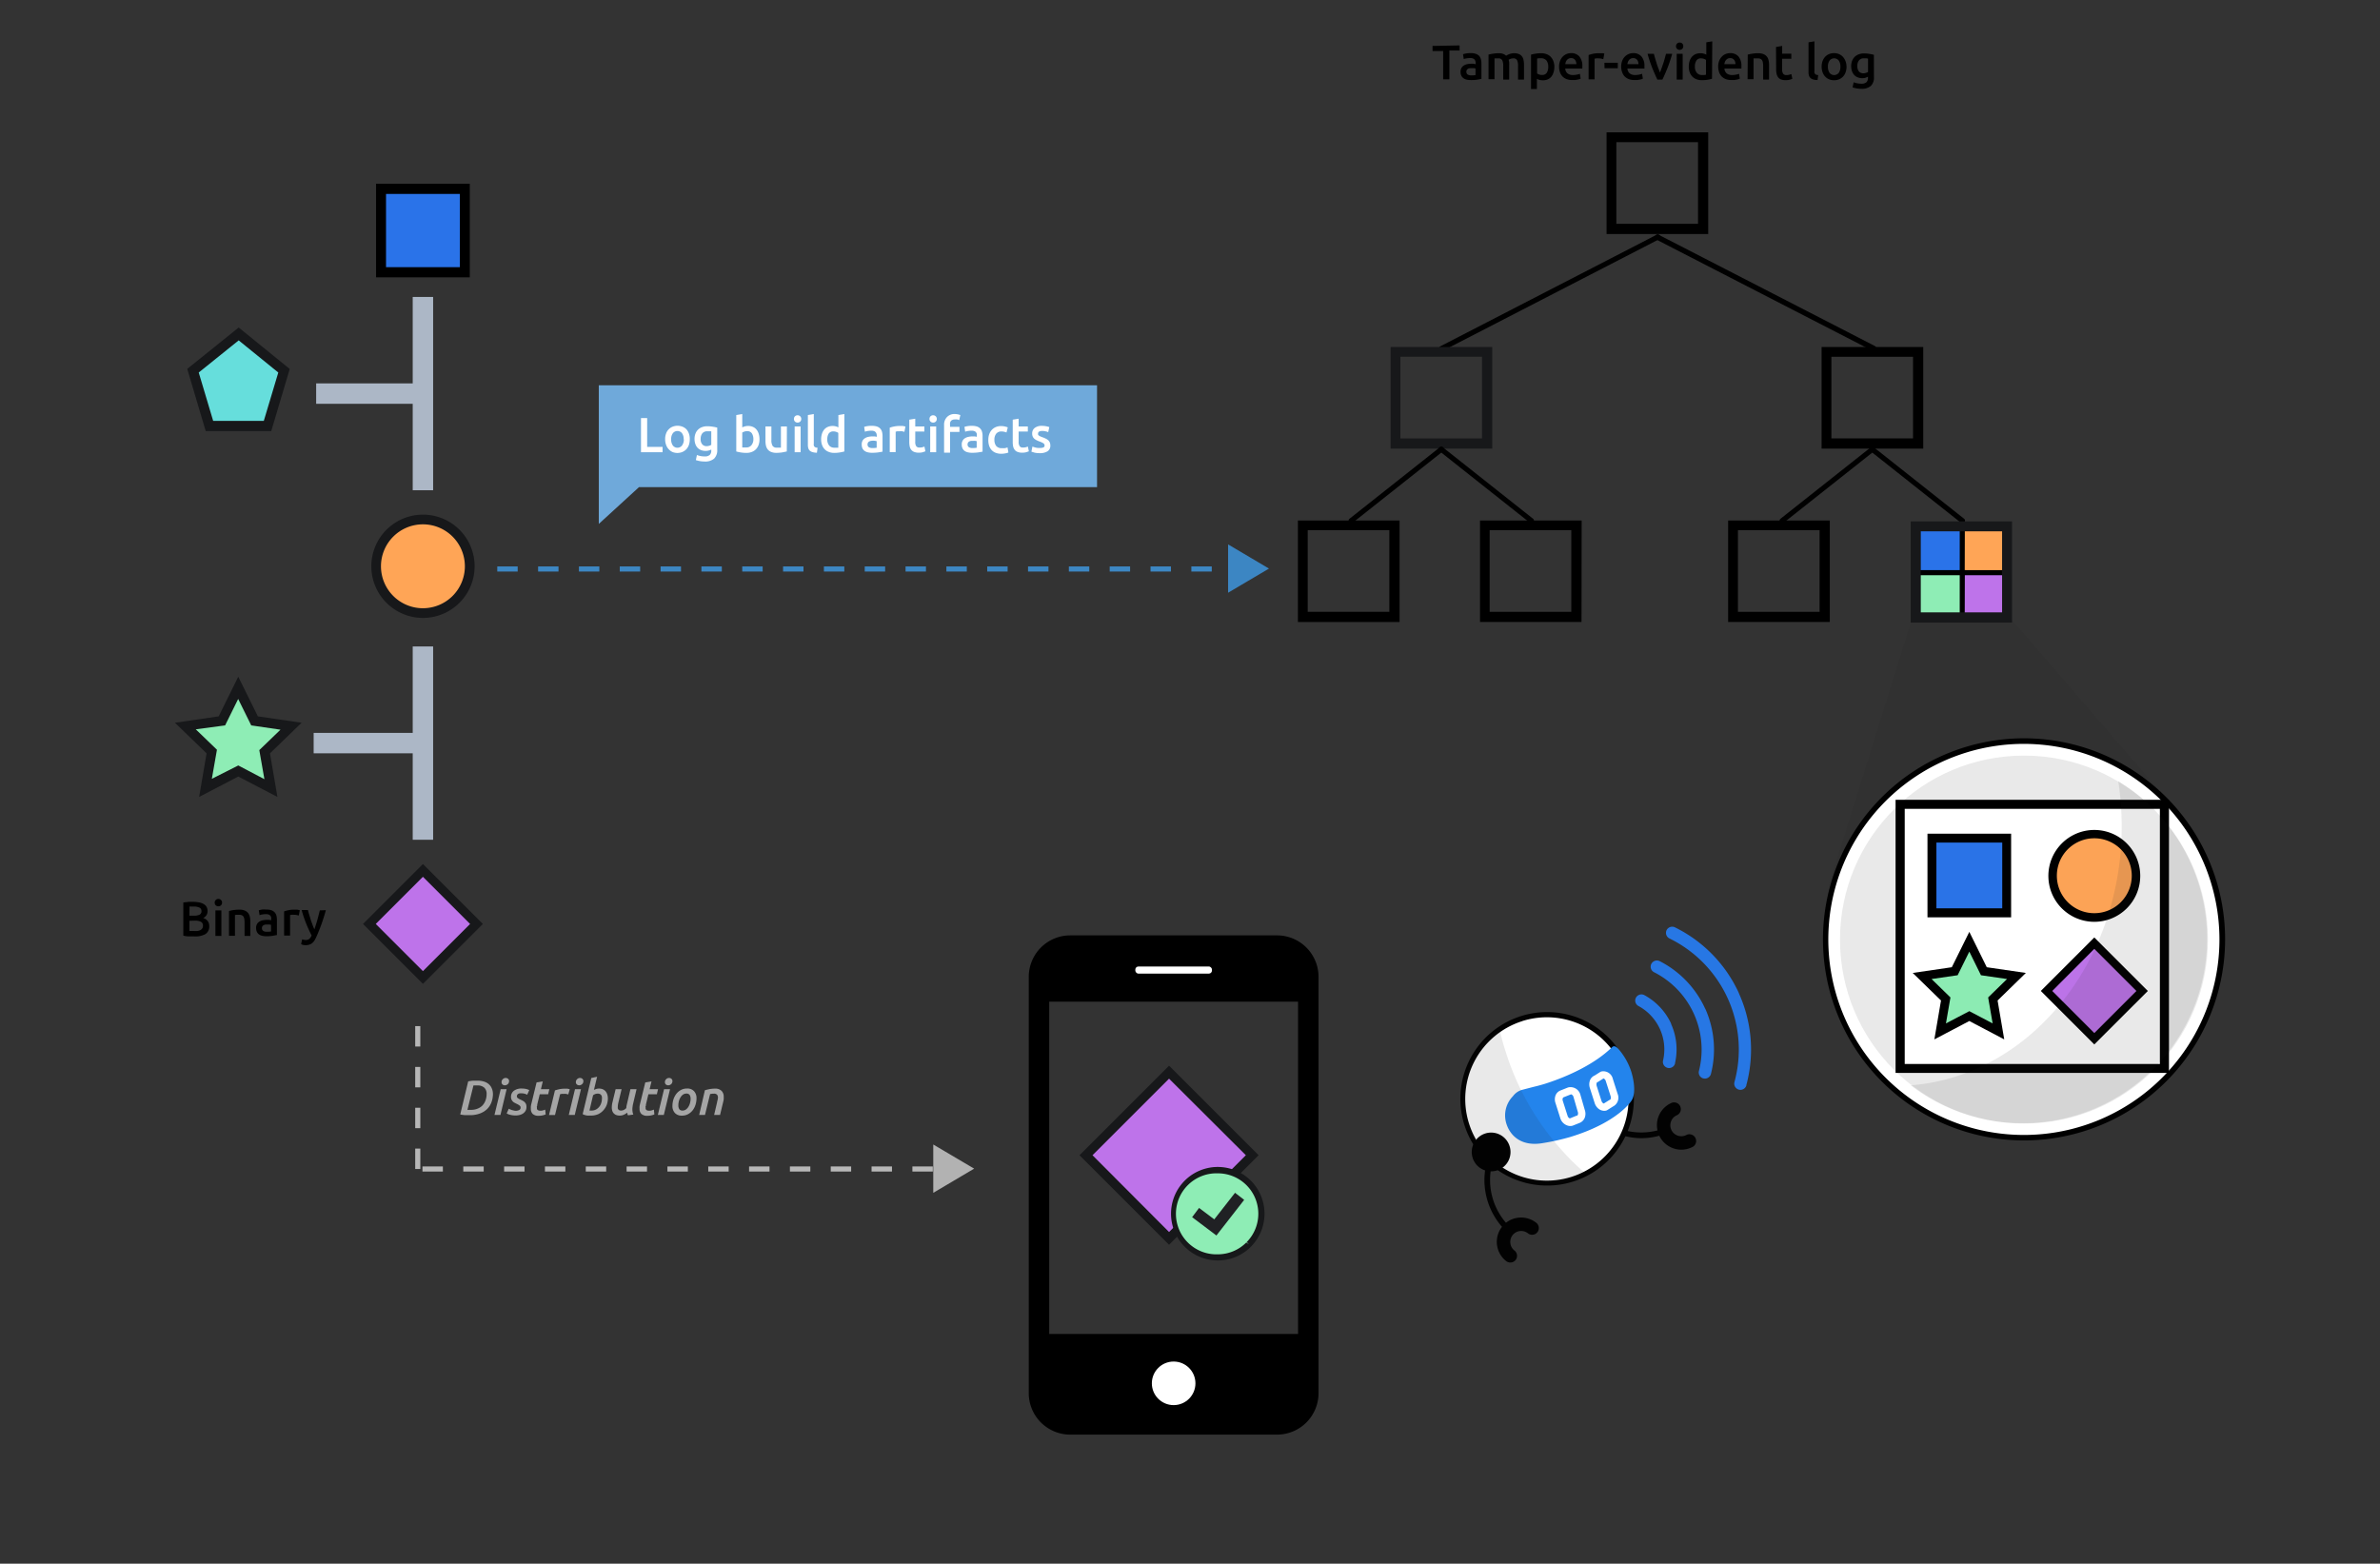 <svg xmlns="http://www.w3.org/2000/svg" viewBox="0 0 466.35 306.42"><rect x="0" y="0" width="466.35" height="306.42" fill="#333333" stroke="none"/><defs><style>.cls-1{isolation:isolate;}.cls-2{fill:#6fa9da;}.cls-3,.cls-9{fill:#fff;}.cls-4{fill:#3c86c3;}.cls-5{fill:#3d87c3;}.cls-6{fill:#17181a;}.cls-7{fill:#b2b2b2;}.cls-8{fill:#b7b7b7;}.cls-9{stroke:#b7b7b7;stroke-miterlimit:10;stroke-dasharray:4;}.cls-10{fill:#a5a5a5;}.cls-11{fill:#be73ea;}.cls-12{fill:#8eedb5;}.cls-13{fill:#202124;}.cls-14{mix-blend-mode:multiply;opacity:0.1;}.cls-15{fill:#1e1e1e;}.cls-16{fill:#2a73e7;}.cls-17{fill:#fca356;}.cls-18{fill:#bc73e8;}.cls-19{fill:#8cebb3;}.cls-20{fill:#2a73e9;}.cls-21{fill:#ffa556;}.cls-22{fill:#66dedc;}.cls-23{fill:#acb7c6;}.cls-24{fill:#020202;}.cls-25{fill:#2384ec;}.cls-26{fill:#2777e4;}</style></defs><g class="cls-1"><g id="Capa_1" data-name="Capa 1"><path d="M37.94,183.49c-.35,0-.71,0-1.07,0a4.24,4.24,0,0,1-.95-.14v-6.49l.46-.07c.16,0,.32,0,.49-.06l.5,0h.46a5.66,5.66,0,0,1,1.13.1,2.8,2.8,0,0,1,.9.3,1.55,1.55,0,0,1,.6.56,1.64,1.64,0,0,1,.21.86,1.43,1.43,0,0,1-.23.81,1.59,1.59,0,0,1-.63.54,1.73,1.73,0,0,1,.9.6,1.67,1.67,0,0,1,.29,1,1.75,1.75,0,0,1-.75,1.55A4.11,4.11,0,0,1,37.94,183.49Zm-.82-4.05H38a2.54,2.54,0,0,0,1.09-.19.73.73,0,0,0,.39-.71.71.71,0,0,0-.41-.69,2.47,2.47,0,0,0-1.06-.2h-.5a2,2,0,0,0-.37,0Zm0,1v2l.43,0H38a5.18,5.18,0,0,0,.7,0,2.17,2.17,0,0,0,.56-.17,1,1,0,0,0,.37-.33.82.82,0,0,0,.14-.52.81.81,0,0,0-.41-.79,2.45,2.45,0,0,0-1.15-.22Z"/><path d="M43.51,176.89a.69.69,0,0,1-.21.52.74.74,0,0,1-.51.19.72.72,0,0,1-.51-.19.69.69,0,0,1-.21-.52.66.66,0,0,1,.21-.53.73.73,0,0,1,.51-.2.74.74,0,0,1,.51.2A.66.66,0,0,1,43.51,176.89Zm-.13,6.52H42.21v-5h1.17Z"/><path d="M44.87,178.53a6.79,6.79,0,0,1,.88-.19,8.68,8.68,0,0,1,1.19-.08,2.63,2.63,0,0,1,1,.17,1.69,1.69,0,0,1,.66.47,1.91,1.91,0,0,1,.35.73,4.59,4.59,0,0,1,.1.94v2.84H47.92v-2.65a4.44,4.44,0,0,0-.05-.69,1.36,1.36,0,0,0-.18-.47.71.71,0,0,0-.33-.26,1.41,1.41,0,0,0-.5-.08l-.47,0a3.16,3.16,0,0,0-.35.05v4.07H44.87Z"/><path d="M52.19,178.24a3,3,0,0,1,1,.14,1.57,1.57,0,0,1,.63.41,1.48,1.48,0,0,1,.34.63,3,3,0,0,1,.1.82v3c-.18,0-.45.09-.82.14a7.54,7.54,0,0,1-1.23.09,3.64,3.64,0,0,1-.83-.09,1.78,1.78,0,0,1-.64-.28,1.33,1.33,0,0,1-.41-.5,1.75,1.75,0,0,1-.15-.76,1.42,1.42,0,0,1,.17-.74,1.35,1.35,0,0,1,.46-.49,2.14,2.14,0,0,1,.67-.27,4.07,4.07,0,0,1,.79-.08l.41,0a2.67,2.67,0,0,1,.45.08v-.19a1.6,1.6,0,0,0,0-.39.76.76,0,0,0-.17-.32.7.7,0,0,0-.31-.22,1.46,1.46,0,0,0-.5-.08,4.18,4.18,0,0,0-.74.06,2.56,2.56,0,0,0-.55.14l-.15-.95a6.14,6.14,0,0,1,.65-.16A5.14,5.14,0,0,1,52.19,178.24Zm.1,4.35a4.22,4.22,0,0,0,.82-.06v-1.29l-.28-.06a2.5,2.5,0,0,0-.4,0,2.56,2.56,0,0,0-.39,0,1.17,1.17,0,0,0-.36.11.67.67,0,0,0-.26.21.69.69,0,0,0-.09.36.61.61,0,0,0,.26.57A1.27,1.27,0,0,0,52.29,182.59Z"/><path d="M58.54,179.42a2.66,2.66,0,0,0-.4-.11,3.33,3.33,0,0,0-.59-.05,2,2,0,0,0-.41,0,1.48,1.48,0,0,0-.3.07v4H55.67V178.6a6.07,6.07,0,0,1,.84-.23,4.92,4.92,0,0,1,1.13-.11h.27l.31,0,.29.06.24.06Z"/><path d="M63.85,178.36A36,36,0,0,1,62,183.57a6.44,6.44,0,0,1-.39.75,2.53,2.53,0,0,1-.46.51,1.66,1.66,0,0,1-.56.29,2.53,2.53,0,0,1-.71.1,2.48,2.48,0,0,1-.54-.06A1.55,1.55,0,0,1,59,185l.21-.93a1.87,1.87,0,0,0,.69.13,1,1,0,0,0,.71-.22,1.78,1.78,0,0,0,.45-.67c-.37-.7-.72-1.48-1.06-2.31a24.57,24.57,0,0,1-.9-2.67h1.24c.06.27.14.57.24.88s.19.64.3,1,.23.65.35,1,.25.62.37.9c.2-.57.4-1.18.58-1.83s.34-1.27.49-1.88Z"/><polygon class="cls-2" points="214.96 95.46 125.21 95.46 117.33 102.67 117.33 75.5 214.96 75.5 214.96 95.46"/><path class="cls-3" d="M129.83,87.57v1.05H125.6V81.93h1.21v5.64Z"/><path class="cls-3" d="M135.16,86.09a3.41,3.41,0,0,1-.17,1.09,2.48,2.48,0,0,1-.49.84,2.33,2.33,0,0,1-.77.54,2.55,2.55,0,0,1-2,0A2.4,2.4,0,0,1,131,88a2.33,2.33,0,0,1-.49-.84,3.16,3.16,0,0,1-.18-1.09A3.06,3.06,0,0,1,130.5,85a2.21,2.21,0,0,1,.5-.84,2.13,2.13,0,0,1,.76-.53,2.62,2.62,0,0,1,2,0,2.17,2.17,0,0,1,.77.53A2.48,2.48,0,0,1,135,85,3.06,3.06,0,0,1,135.16,86.09Zm-1.2,0a1.93,1.93,0,0,0-.32-1.19,1.14,1.14,0,0,0-1.8,0,1.93,1.93,0,0,0-.33,1.19,2,2,0,0,0,.33,1.21,1.14,1.14,0,0,0,1.8,0A2,2,0,0,0,134,86.09Z"/><path class="cls-3" d="M140.54,88.11a2.31,2.31,0,0,1-.62,1.77,2.7,2.7,0,0,1-1.87.56,5.29,5.29,0,0,1-.9-.08,5.19,5.19,0,0,1-.8-.2l.21-1a3.2,3.2,0,0,0,.68.2,3.65,3.65,0,0,0,.83.08,1.38,1.38,0,0,0,1-.29,1.14,1.14,0,0,0,.3-.86V88.1a2.37,2.37,0,0,1-.46.17,2.17,2.17,0,0,1-.65.09,2.46,2.46,0,0,1-.88-.15,1.94,1.94,0,0,1-.69-.46,2,2,0,0,1-.44-.74,3,3,0,0,1-.16-1,2.8,2.8,0,0,1,.17-1,2.07,2.07,0,0,1,.49-.79,2.16,2.16,0,0,1,.79-.51,2.85,2.85,0,0,1,1.05-.18,6.21,6.21,0,0,1,1.08.09,6.57,6.57,0,0,1,.87.18ZM137.29,86a1.52,1.52,0,0,0,.32,1.08,1.08,1.08,0,0,0,.83.35,1.84,1.84,0,0,0,.53-.08,1.5,1.5,0,0,0,.4-.18V84.52l-.31,0a3,3,0,0,0-.46,0,1.19,1.19,0,0,0-1,.42A1.75,1.75,0,0,0,137.29,86Z"/><path class="cls-3" d="M148.82,86.1a3.17,3.17,0,0,1-.18,1.1,2.41,2.41,0,0,1-.51.83,2.15,2.15,0,0,1-.81.53,2.76,2.76,0,0,1-1.07.19,6.53,6.53,0,0,1-1.1-.09,7.19,7.19,0,0,1-.88-.19V81.33l1.17-.2v2.62a2.38,2.38,0,0,1,.5-.19,2.17,2.17,0,0,1,.65-.09,2.24,2.24,0,0,1,.95.19,1.84,1.84,0,0,1,.7.53,2.38,2.38,0,0,1,.43.84A3.59,3.59,0,0,1,148.82,86.1Zm-1.2,0a2.11,2.11,0,0,0-.29-1.17,1.05,1.05,0,0,0-.93-.44,1.63,1.63,0,0,0-.55.09,1.76,1.76,0,0,0-.41.19v2.91l.32,0a3.47,3.47,0,0,0,.48,0,1.22,1.22,0,0,0,1-.44A1.79,1.79,0,0,0,147.62,86.08Z"/><path class="cls-3" d="M154.17,88.47l-.88.18a7.29,7.29,0,0,1-1.19.09,2.52,2.52,0,0,1-1-.18,1.61,1.61,0,0,1-.66-.48,1.88,1.88,0,0,1-.35-.74,3.93,3.93,0,0,1-.1-.94V83.57h1.16v2.65a2.13,2.13,0,0,0,.24,1.16.93.93,0,0,0,.83.34,3.31,3.31,0,0,0,.44,0,2.27,2.27,0,0,0,.36,0V83.57h1.17Z"/><path class="cls-3" d="M157,82.1a.67.67,0,0,1-.21.52.71.71,0,0,1-.5.19.72.72,0,0,1-.51-.19.67.67,0,0,1-.21-.52.68.68,0,0,1,.21-.53.74.74,0,0,1,1,0A.68.68,0,0,1,157,82.1Zm-.12,6.52h-1.17V83.57h1.17Z"/><path class="cls-3" d="M160.07,88.72a3.29,3.29,0,0,1-.86-.12,1.38,1.38,0,0,1-.55-.3,1.09,1.09,0,0,1-.28-.49,2.32,2.32,0,0,1-.08-.67V81.33l1.16-.2v5.78a1.23,1.23,0,0,0,0,.36.53.53,0,0,0,.12.25.54.54,0,0,0,.23.15,1.66,1.66,0,0,0,.39.08Z"/><path class="cls-3" d="M165.45,88.47a7.63,7.63,0,0,1-.88.19,6.45,6.45,0,0,1-1.1.09,2.76,2.76,0,0,1-1.07-.19,2.13,2.13,0,0,1-.81-.52,2.41,2.41,0,0,1-.51-.83,3.17,3.17,0,0,1-.18-1.1,3.61,3.61,0,0,1,.15-1.08,2.4,2.4,0,0,1,.44-.84,1.87,1.87,0,0,1,.71-.53,2.44,2.44,0,0,1,1.6-.1,2.67,2.67,0,0,1,.48.19V81.33l1.17-.2Zm-3.35-2.39a1.84,1.84,0,0,0,.36,1.21,1.25,1.25,0,0,0,1,.44,3.47,3.47,0,0,0,.48,0l.32,0v-2.9a1.74,1.74,0,0,0-.41-.2,1.63,1.63,0,0,0-.55-.09,1.05,1.05,0,0,0-.93.44A2.11,2.11,0,0,0,162.1,86.08Z"/><path class="cls-3" d="M170.86,83.45a3.08,3.08,0,0,1,1,.14,1.57,1.57,0,0,1,.63.41,1.48,1.48,0,0,1,.34.63,3.47,3.47,0,0,1,.1.82v3.06l-.82.14a9,9,0,0,1-1.23.08,3.58,3.58,0,0,1-.83-.09,1.78,1.78,0,0,1-.64-.28,1.46,1.46,0,0,1-.42-.5,1.91,1.91,0,0,1-.14-.76,1.53,1.53,0,0,1,.16-.74,1.41,1.41,0,0,1,.46-.48,1.89,1.89,0,0,1,.67-.27,3.5,3.5,0,0,1,.8-.09l.41,0a2.67,2.67,0,0,1,.45.08v-.19a1.6,1.6,0,0,0-.05-.39.76.76,0,0,0-.17-.32.68.68,0,0,0-.32-.22,1.36,1.36,0,0,0-.49-.08,4.38,4.38,0,0,0-.75.06,2.73,2.73,0,0,0-.55.14l-.14-.95a4.61,4.61,0,0,1,.65-.15A4.31,4.31,0,0,1,170.86,83.45Zm.1,4.35a4.22,4.22,0,0,0,.82-.06V86.45l-.28-.06a2.68,2.68,0,0,0-.8,0,1.2,1.2,0,0,0-.35.11.56.56,0,0,0-.26.22.63.63,0,0,0-.1.35.62.62,0,0,0,.26.57A1.33,1.33,0,0,0,171,87.8Z"/><path class="cls-3" d="M177.21,84.63a2.66,2.66,0,0,0-.4-.11,3.42,3.42,0,0,0-.59,0,2,2,0,0,0-.41,0l-.31.07v4h-1.16V83.81a6.07,6.07,0,0,1,.84-.23,5.52,5.52,0,0,1,1.12-.11h.28l.3,0,.3.06.24.06Z"/><path class="cls-3" d="M178.17,82.24l1.17-.19v1.52h1.79v1h-1.79v2a1.47,1.47,0,0,0,.19.87.75.75,0,0,0,.65.26,2.37,2.37,0,0,0,.57-.06l.39-.13.19.93-.53.18a2.91,2.91,0,0,1-.77.09,2.35,2.35,0,0,1-.9-.15,1.3,1.3,0,0,1-.58-.42,1.67,1.67,0,0,1-.3-.66,4.78,4.78,0,0,1-.08-.9Z"/><path class="cls-3" d="M183.56,82.1a.67.67,0,0,1-.21.52.71.71,0,0,1-.5.19.72.72,0,0,1-.51-.19.67.67,0,0,1-.21-.52.68.68,0,0,1,.21-.53.74.74,0,0,1,1,0A.68.68,0,0,1,183.56,82.1Zm-.12,6.52h-1.17V83.57h1.17Z"/><path class="cls-3" d="M187,81.13a3.63,3.63,0,0,1,.71.07l.47.13-.23,1a2.09,2.09,0,0,0-.38-.13,2.25,2.25,0,0,0-.46,0,1.15,1.15,0,0,0-.48.08.79.79,0,0,0-.31.22,1,1,0,0,0-.16.36,2.14,2.14,0,0,0,0,.45v.33h1.84v1h-1.84v4.07h-1.17v-5.4a2.13,2.13,0,0,1,.52-1.53A2,2,0,0,1,187,81.13Z"/><path class="cls-3" d="M190.46,83.45a3.08,3.08,0,0,1,1,.14,1.57,1.57,0,0,1,.63.41,1.48,1.48,0,0,1,.34.63,3,3,0,0,1,.1.82v3.06l-.82.14a9,9,0,0,1-1.23.08,3.58,3.58,0,0,1-.83-.09,1.78,1.78,0,0,1-.64-.28,1.33,1.33,0,0,1-.41-.5,1.75,1.75,0,0,1-.15-.76,1.42,1.42,0,0,1,.17-.74,1.3,1.3,0,0,1,.45-.48,1.87,1.87,0,0,1,.68-.27,3.42,3.42,0,0,1,.79-.09l.41,0a2.67,2.67,0,0,1,.45.08v-.19a1.6,1.6,0,0,0,0-.39.76.76,0,0,0-.17-.32.68.68,0,0,0-.32-.22,1.36,1.36,0,0,0-.49-.08,4.38,4.38,0,0,0-.75.06,2.92,2.92,0,0,0-.55.14l-.14-.95a4.61,4.61,0,0,1,.65-.15A4.31,4.31,0,0,1,190.46,83.45Zm.1,4.35a4.22,4.22,0,0,0,.82-.06V86.45l-.28-.06a2.5,2.5,0,0,0-.4,0l-.4,0a1.2,1.2,0,0,0-.35.11.62.62,0,0,0-.26.22.63.63,0,0,0-.1.35.6.6,0,0,0,.27.57A1.27,1.27,0,0,0,190.56,87.8Z"/><path class="cls-3" d="M193.66,86.1a3.19,3.19,0,0,1,.17-1,2.48,2.48,0,0,1,.5-.85,2.27,2.27,0,0,1,.79-.56,2.61,2.61,0,0,1,1-.2,3.64,3.64,0,0,1,1.35.26l-.25,1a4.21,4.21,0,0,0-.46-.14,2.38,2.38,0,0,0-.55-.06,1.27,1.27,0,0,0-1,.43,1.84,1.84,0,0,0-.36,1.21,1.93,1.93,0,0,0,.34,1.19,1.34,1.34,0,0,0,1.14.44,3.81,3.81,0,0,0,.59,0,2.71,2.71,0,0,0,.5-.15l.17,1a2.7,2.7,0,0,1-.59.17,4.26,4.26,0,0,1-.8.08,3,3,0,0,1-1.13-.2,2.16,2.16,0,0,1-.79-.55,2.47,2.47,0,0,1-.47-.84A3.62,3.62,0,0,1,193.66,86.1Z"/><path class="cls-3" d="M198.44,82.24l1.16-.19v1.52h1.8v1h-1.8v2a1.46,1.46,0,0,0,.2.87.72.72,0,0,0,.65.26,2.43,2.43,0,0,0,.57-.06l.39-.13.19.93-.53.18a3,3,0,0,1-.77.09,2.35,2.35,0,0,1-.9-.15,1.2,1.2,0,0,1-.58-.42,1.67,1.67,0,0,1-.3-.66,4.07,4.07,0,0,1-.08-.9Z"/><path class="cls-3" d="M203.79,87.78a1.61,1.61,0,0,0,.68-.11.39.39,0,0,0,.21-.38.51.51,0,0,0-.23-.42,4,4,0,0,0-.74-.35,5.51,5.51,0,0,1-.59-.25,2.29,2.29,0,0,1-.46-.3,1.25,1.25,0,0,1-.3-.42,1.42,1.42,0,0,1-.11-.61,1.32,1.32,0,0,1,.51-1.09,2.17,2.17,0,0,1,1.39-.4,4.71,4.71,0,0,1,.85.08,5.56,5.56,0,0,1,.61.16l-.22,1a2.16,2.16,0,0,0-.49-.16,2.84,2.84,0,0,0-.69-.08,1.22,1.22,0,0,0-.58.12.4.4,0,0,0-.22.38.54.54,0,0,0,0,.22.6.6,0,0,0,.15.18,1.39,1.39,0,0,0,.28.16,3.63,3.63,0,0,0,.42.17,6.33,6.33,0,0,1,.71.3,2.27,2.27,0,0,1,.48.34,1.3,1.3,0,0,1,.27.43,1.68,1.68,0,0,1,.09.58,1.26,1.26,0,0,1-.54,1.1,2.72,2.72,0,0,1-1.53.37,4.39,4.39,0,0,1-1.07-.11l-.57-.18.2-1a5.25,5.25,0,0,0,.63.2A2.92,2.92,0,0,0,203.79,87.78Z"/><polygon class="cls-4" points="240.64 106.68 248.65 111.42 240.64 116.15 240.64 106.68"/><path class="cls-5" d="M237.44,112h-4v-1h4Zm-8,0h-4v-1h4Zm-8,0h-4v-1h4Zm-8,0h-4v-1h4Zm-8,0h-4v-1h4Zm-8,0h-4v-1h4Zm-8,0h-4v-1h4Zm-8,0h-4v-1h4Zm-8,0h-4v-1h4Zm-8,0h-4v-1h4Zm-8,0h-4v-1h4Zm-8,0h-4v-1h4Zm-8,0h-4v-1h4Zm-8,0h-4v-1h4Zm-8,0h-4v-1h4Zm-8,0h-4v-1h4Zm-8,0h-4v-1h4Zm-8,0h-4v-1h4Z"/><path d="M334.72,45.86H314.8V25.93h19.92Zm-18-2h16v-16h-16Z"/><path d="M282.48,68.79a.48.48,0,0,1-.45-.27.5.5,0,0,1,.22-.67L324.62,46a.5.5,0,1,1,.46.89L282.71,68.74A.5.5,0,0,1,282.48,68.79Z"/><path d="M367.13,68.79a.46.46,0,0,1-.23-.05L324.52,46.93a.5.5,0,0,1-.21-.67A.49.49,0,0,1,325,46l42.38,21.81a.5.5,0,0,1,.21.67A.48.48,0,0,1,367.13,68.79Z"/><path d="M376.85,87.91H356.93V68h19.92Zm-18-2h16v-16h-16Z"/><path d="M358.54,121.89H338.62V102h19.92Zm-18-2h16v-16h-16Z"/><path d="M349.2,102.54a.49.49,0,0,1-.39-.19.5.5,0,0,1,.08-.7l17.69-14a.5.5,0,1,1,.62.78l-17.69,14A.45.45,0,0,1,349.2,102.54Z"/><path d="M384.53,102.54a.47.47,0,0,1-.31-.11l-17.68-14a.49.49,0,0,1-.08-.7.49.49,0,0,1,.7-.08l17.69,14a.5.5,0,0,1,.08.7A.5.5,0,0,1,384.53,102.54Z"/><path class="cls-6" d="M292.4,87.91H272.48V68H292.4Zm-18-2h16v-16h-16Z"/><path d="M264.75,102.54a.48.48,0,0,1-.39-.19.5.5,0,0,1,.08-.7l17.69-14a.5.5,0,0,1,.7.08.5.5,0,0,1-.08.7l-17.69,14A.45.45,0,0,1,264.75,102.54Z"/><path d="M300.08,102.54a.45.45,0,0,1-.31-.11l-17.68-14a.5.5,0,0,1-.09-.7.51.51,0,0,1,.71-.08l17.68,14a.49.49,0,0,1,.08.7A.47.47,0,0,1,300.08,102.54Z"/><path d="M309.89,121.89H290V102h19.92Zm-18-2h16v-16h-16Z"/><path d="M286,8.9v1H284v5.64h-1.22V10H280.7v-1Z"/><path d="M288.2,10.41a2.71,2.71,0,0,1,1,.15,1.63,1.63,0,0,1,.64.4,1.56,1.56,0,0,1,.33.64,2.94,2.94,0,0,1,.11.81v3.06c-.19,0-.46.09-.82.14a7.62,7.62,0,0,1-1.23.08,4.25,4.25,0,0,1-.83-.08,1.71,1.71,0,0,1-.64-.28,1.31,1.31,0,0,1-.42-.51,1.72,1.72,0,0,1-.15-.76,1.49,1.49,0,0,1,.17-.73,1.44,1.44,0,0,1,.46-.49,2.24,2.24,0,0,1,.67-.27,4.09,4.09,0,0,1,.8-.08l.4,0,.46.09v-.2a1.58,1.58,0,0,0-.05-.38.8.8,0,0,0-.17-.33.81.81,0,0,0-.32-.21,1.22,1.22,0,0,0-.5-.08,4.27,4.27,0,0,0-.74.06,3.46,3.46,0,0,0-.55.13l-.15-.94a3.6,3.6,0,0,1,.65-.16A5.22,5.22,0,0,1,288.2,10.41Zm.09,4.36a4.27,4.27,0,0,0,.83-.06V13.42l-.28-.06a2.63,2.63,0,0,0-.41,0l-.39,0a1.36,1.36,0,0,0-.36.1.76.76,0,0,0-.25.22.56.56,0,0,0-.1.35.64.64,0,0,0,.26.58A1.39,1.39,0,0,0,288.29,14.77Z"/><path d="M294.55,12.93a2.47,2.47,0,0,0-.2-1.14.78.78,0,0,0-.74-.35l-.42,0-.35,0v4.08h-1.17V10.7c.23-.06.52-.12.89-.18a7,7,0,0,1,1.15-.09,2.25,2.25,0,0,1,.85.14,1.59,1.59,0,0,1,.56.36,1.59,1.59,0,0,1,.27-.17,3,3,0,0,1,.36-.16,3,3,0,0,1,.43-.12,2.49,2.49,0,0,1,.46-.05,2.41,2.41,0,0,1,1,.17,1.38,1.38,0,0,1,.6.48,1.66,1.66,0,0,1,.3.73,4.64,4.64,0,0,1,.08.94v2.84h-1.17V12.93a2.49,2.49,0,0,0-.19-1.14.77.77,0,0,0-.74-.35,1.55,1.55,0,0,0-.53.09,1.7,1.7,0,0,0-.38.18,2.71,2.71,0,0,1,.11.51,5.22,5.22,0,0,1,0,.58v2.79h-1.17Z"/><path d="M304.57,13.07a3.57,3.57,0,0,1-.15,1.06A2.61,2.61,0,0,1,304,15a2,2,0,0,1-.7.54,2.24,2.24,0,0,1-1,.19,2.71,2.71,0,0,1-.66-.08,2.6,2.6,0,0,1-.49-.2v2H300V10.7c.24-.06.53-.12.88-.18a6.45,6.45,0,0,1,1.1-.09,2.76,2.76,0,0,1,1.07.19,2.13,2.13,0,0,1,.81.52,2.41,2.41,0,0,1,.51.83A3.17,3.17,0,0,1,304.57,13.07Zm-1.2,0a1.93,1.93,0,0,0-.35-1.22,1.38,1.38,0,0,0-1.14-.43h-.34a2,2,0,0,0-.35.06V14.4a1.74,1.74,0,0,0,.41.2,1.61,1.61,0,0,0,.54.09,1.05,1.05,0,0,0,.94-.43A2.11,2.11,0,0,0,303.37,13.09Z"/><path d="M305.49,13.09a3.18,3.18,0,0,1,.2-1.17,2.42,2.42,0,0,1,.53-.83,2.22,2.22,0,0,1,.75-.51,2.36,2.36,0,0,1,.87-.17,2.07,2.07,0,0,1,1.62.65,2.8,2.8,0,0,1,.59,1.93,1.7,1.7,0,0,1,0,.22,1.55,1.55,0,0,1,0,.22H306.7a1.36,1.36,0,0,0,.43.94,1.62,1.62,0,0,0,1.1.33,3.67,3.67,0,0,0,.78-.08,3,3,0,0,0,.56-.16l.15.95a1.35,1.35,0,0,1-.26.11l-.39.09-.47.07-.51,0a3.17,3.17,0,0,1-1.16-.19,2.28,2.28,0,0,1-.81-.55,2.35,2.35,0,0,1-.47-.83A3.21,3.21,0,0,1,305.49,13.09Zm3.39-.52a1.39,1.39,0,0,0-.07-.46,1.13,1.13,0,0,0-.19-.38,1.11,1.11,0,0,0-.32-.25,1.06,1.06,0,0,0-.45-.09,1,1,0,0,0-.47.1,1.17,1.17,0,0,0-.35.27,1.23,1.23,0,0,0-.21.37,1.67,1.67,0,0,0-.11.44Z"/><path d="M314.16,11.59l-.4-.1a3.42,3.42,0,0,0-.59-.05,2,2,0,0,0-.41,0l-.31.06v4.05h-1.17V10.78a8.64,8.64,0,0,1,.85-.24,5.52,5.52,0,0,1,1.12-.11l.27,0,.31,0,.3,0,.23.07Z"/><path d="M314.38,12.3H317v1.07h-2.6Z"/><path d="M317.66,13.09a3.18,3.18,0,0,1,.2-1.17,2.42,2.42,0,0,1,.53-.83,2.22,2.22,0,0,1,.75-.51,2.36,2.36,0,0,1,.87-.17,2.07,2.07,0,0,1,1.62.65,2.8,2.8,0,0,1,.59,1.93,1.7,1.7,0,0,1,0,.22,1.55,1.55,0,0,1,0,.22h-3.33a1.32,1.32,0,0,0,.43.94,1.62,1.62,0,0,0,1.1.33,3.67,3.67,0,0,0,.78-.08,3,3,0,0,0,.56-.16l.15.95a1.35,1.35,0,0,1-.26.11l-.39.09-.47.07a4.36,4.36,0,0,1-.51,0,3.17,3.17,0,0,1-1.16-.19,2.28,2.28,0,0,1-.81-.55,2.35,2.35,0,0,1-.47-.83A3.21,3.21,0,0,1,317.66,13.09Zm3.39-.52a1.39,1.39,0,0,0-.07-.46,1.13,1.13,0,0,0-.19-.38,1.11,1.11,0,0,0-.32-.25,1.06,1.06,0,0,0-.45-.09,1,1,0,0,0-.47.1,1.17,1.17,0,0,0-.35.27,1.23,1.23,0,0,0-.21.37,1.67,1.67,0,0,0-.11.44Z"/><path d="M324.75,15.59q-.48-1-1-2.28a27.24,27.24,0,0,1-.92-2.77h1.24c.07.28.15.59.25.91s.19.65.3,1,.21.64.33.94.22.58.31.83c.1-.25.2-.52.31-.83s.22-.62.33-.94.21-.65.3-1,.18-.63.25-.91h1.21c-.28,1-.58,1.91-.92,2.77s-.67,1.61-1,2.28Z"/><path d="M329.83,9.06a.66.66,0,0,1-.21.52.74.74,0,0,1-1,0,.66.66,0,0,1-.21-.52.69.69,0,0,1,.21-.53.72.72,0,0,1,.51-.19.71.71,0,0,1,.5.19A.69.69,0,0,1,329.83,9.06Zm-.12,6.53h-1.17V10.54h1.17Z"/><path d="M335.46,15.43a7.19,7.19,0,0,1-.87.2,7.83,7.83,0,0,1-1.11.08,3,3,0,0,1-1.07-.18,2.24,2.24,0,0,1-.81-.53,2.32,2.32,0,0,1-.51-.83,3.12,3.12,0,0,1-.18-1.09,3.73,3.73,0,0,1,.15-1.09,2.44,2.44,0,0,1,.44-.83,2.1,2.1,0,0,1,.71-.54,2.33,2.33,0,0,1,1-.19,2.13,2.13,0,0,1,.65.09,2.82,2.82,0,0,1,.48.19V8.29l1.17-.19Zm-3.35-2.38a1.8,1.8,0,0,0,.37,1.21,1.25,1.25,0,0,0,1,.44l.48,0,.32-.06V11.73a1.74,1.74,0,0,0-.41-.2,1.61,1.61,0,0,0-.54-.09,1,1,0,0,0-.93.43A2,2,0,0,0,332.11,13.05Z"/><path d="M336.67,13.09a3.19,3.19,0,0,1,.19-1.17,2.57,2.57,0,0,1,.53-.83,2.22,2.22,0,0,1,.75-.51,2.45,2.45,0,0,1,.87-.17,2.09,2.09,0,0,1,1.63.65,2.8,2.8,0,0,1,.58,1.93v.22c0,.08,0,.15,0,.22h-3.33a1.41,1.41,0,0,0,.43.94,1.65,1.65,0,0,0,1.11.33,3.64,3.64,0,0,0,.77-.08,3,3,0,0,0,.56-.16l.15.95a1.35,1.35,0,0,1-.26.11l-.39.09-.47.07a4.12,4.12,0,0,1-.51,0,3.17,3.17,0,0,1-1.16-.19,2.47,2.47,0,0,1-.81-.55,2.35,2.35,0,0,1-.47-.83A3.51,3.51,0,0,1,336.67,13.09Zm3.38-.52a1.7,1.7,0,0,0-.06-.46,1.15,1.15,0,0,0-.2-.38,1,1,0,0,0-.32-.25,1,1,0,0,0-.45-.09,1,1,0,0,0-.47.1,1,1,0,0,0-.34.27,1.07,1.07,0,0,0-.22.37,2.18,2.18,0,0,0-.11.44Z"/><path d="M342.46,10.7a8.82,8.82,0,0,1,.88-.18,7.2,7.2,0,0,1,1.19-.09,2.77,2.77,0,0,1,1,.17,1.67,1.67,0,0,1,.67.48,1.7,1.7,0,0,1,.34.73,4,4,0,0,1,.1.94v2.84h-1.16V12.93a3.4,3.4,0,0,0-.06-.69,1.13,1.13,0,0,0-.17-.46.66.66,0,0,0-.33-.26,1.28,1.28,0,0,0-.5-.08l-.47,0-.35,0v4.08h-1.17Z"/><path d="M348,9.21,349.21,9v1.52H351v1h-1.8v2.06a1.46,1.46,0,0,0,.2.87.75.75,0,0,0,.65.26,2,2,0,0,0,.57-.07l.39-.12.19.92a3.57,3.57,0,0,1-.53.18,3,3,0,0,1-.77.09,2.68,2.68,0,0,1-.91-.14,1.37,1.37,0,0,1-.57-.42,1.72,1.72,0,0,1-.3-.67,4,4,0,0,1-.09-.89Z"/><path d="M356.14,15.68a3,3,0,0,1-.86-.11,1.28,1.28,0,0,1-.55-.31,1,1,0,0,1-.28-.49,2.28,2.28,0,0,1-.08-.67V8.29l1.16-.19v5.78a1.28,1.28,0,0,0,0,.36.55.55,0,0,0,.12.24.63.63,0,0,0,.23.16,2.39,2.39,0,0,0,.39.08Z"/><path d="M361.82,13.06a3.16,3.16,0,0,1-.18,1.09,2.33,2.33,0,0,1-.49.84,2.23,2.23,0,0,1-.77.54,2.65,2.65,0,0,1-2,0,2.19,2.19,0,0,1-.76-.54,2.5,2.5,0,0,1-.5-.84,3.39,3.39,0,0,1,0-2.18,2.56,2.56,0,0,1,.5-.83,2.33,2.33,0,0,1,.77-.54,2.6,2.6,0,0,1,1.95,0,2.23,2.23,0,0,1,.77.54,2.56,2.56,0,0,1,.5.83A3.16,3.16,0,0,1,361.82,13.06Zm-1.2,0a2,2,0,0,0-.32-1.19,1.15,1.15,0,0,0-1.81,0,2,2,0,0,0-.32,1.19,2.07,2.07,0,0,0,.32,1.21,1.15,1.15,0,0,0,1.81,0A2.07,2.07,0,0,0,360.62,13.06Z"/><path d="M367.19,15.08a2.26,2.26,0,0,1-.61,1.76,2.68,2.68,0,0,1-1.88.56,5.53,5.53,0,0,1-1.7-.28l.22-1a3.66,3.66,0,0,0,.68.2,4.22,4.22,0,0,0,.82.08,1.45,1.45,0,0,0,1-.29,1.18,1.18,0,0,0,.3-.86v-.19c-.12,0-.27.11-.46.17a2.17,2.17,0,0,1-.65.09,2.31,2.31,0,0,1-.89-.16,1.76,1.76,0,0,1-.68-.45,2.14,2.14,0,0,1-.45-.75,3.25,3.25,0,0,1-.16-1,3,3,0,0,1,.17-1,2.35,2.35,0,0,1,.49-.79,2.24,2.24,0,0,1,.79-.51,2.69,2.69,0,0,1,1.05-.19,6.21,6.21,0,0,1,1.08.09q.53.09.87.18Zm-3.25-2.15a1.58,1.58,0,0,0,.32,1.09,1.11,1.11,0,0,0,.84.34,1.46,1.46,0,0,0,.52-.08,1.57,1.57,0,0,0,.41-.18V11.49l-.31-.06-.47,0a1.17,1.17,0,0,0-1,.42A1.68,1.68,0,0,0,363.94,12.93Z"/><polygon class="cls-7" points="182.87 224.28 190.88 229.01 182.87 233.75 182.87 224.28"/><path class="cls-8" d="M182.78,229.58h-4v-1h4Zm-8,0h-4v-1h4Zm-8,0h-4v-1h4Zm-8,0h-4v-1h4Zm-8,0h-4v-1h4Zm-8,0h-4v-1h4Zm-8,0h-4v-1h4Zm-8,0h-4v-1h4Zm-8,0h-4v-1h4Zm-8,0h-4v-1h4Zm-8,0h-4v-1h4Zm-8,0h-4v-1h4Zm-8,0h-4v-1h4Z"/><line class="cls-9" x1="81.86" y1="229.08" x2="81.86" y2="199.7"/><path class="cls-10" d="M96.59,214.36A4.76,4.76,0,0,1,96.3,216a3.63,3.63,0,0,1-.86,1.34,4,4,0,0,1-1.42.87,5.48,5.48,0,0,1-2,.32c-.27,0-.58,0-.91,0a7.63,7.63,0,0,1-.93-.14l1.56-6.48a7.5,7.5,0,0,1,.95-.14l.89,0a3.89,3.89,0,0,1,1.29.19,2.46,2.46,0,0,1,.94.53,2.2,2.2,0,0,1,.57.83A2.88,2.88,0,0,1,96.59,214.36Zm-5,3.13.25,0h.44a3.31,3.31,0,0,0,1.25-.22,2.72,2.72,0,0,0,1-.63,2.92,2.92,0,0,0,.6-1,3.47,3.47,0,0,0,.22-1.28,1.62,1.62,0,0,0-.44-1.2,1.9,1.9,0,0,0-1.42-.45h-.4l-.32,0Z"/><path class="cls-10" d="M98.06,218.49H96.89l1.22-5.05h1.16Zm.87-5.81a.73.73,0,0,1-.46-.16.55.55,0,0,1-.19-.46.75.75,0,0,1,.25-.59.76.76,0,0,1,.56-.23.7.7,0,0,1,.46.16.56.56,0,0,1,.2.46.78.78,0,0,1-.25.59A.85.85,0,0,1,98.93,212.68Z"/><path class="cls-10" d="M101,217.67a1.54,1.54,0,0,0,.74-.15.5.5,0,0,0,.27-.46.49.49,0,0,0-.18-.4,2.84,2.84,0,0,0-.61-.36l-.43-.22a1.27,1.27,0,0,1-.34-.27,1.31,1.31,0,0,1-.23-.36,1.24,1.24,0,0,1-.09-.5,1.46,1.46,0,0,1,.55-1.19,2.48,2.48,0,0,1,1.6-.45,3.69,3.69,0,0,1,.86.1,2.68,2.68,0,0,1,.57.21l-.41.91a2,2,0,0,0-.47-.19,2.32,2.32,0,0,0-.65-.09,1.66,1.66,0,0,0-.32,0,1.23,1.23,0,0,0-.29.09.76.76,0,0,0-.21.19.56.56,0,0,0-.08.3.43.43,0,0,0,.18.36,2.6,2.6,0,0,0,.52.29c.21.1.39.19.54.28a1.23,1.23,0,0,1,.36.31,1.17,1.17,0,0,1,.22.37,1.85,1.85,0,0,1,.06.5,1.45,1.45,0,0,1-.14.66,1.51,1.51,0,0,1-.42.52,2.07,2.07,0,0,1-.68.35,3.28,3.28,0,0,1-.93.12,4.06,4.06,0,0,1-.64-.05,4.75,4.75,0,0,1-.5-.11,1.73,1.73,0,0,1-.35-.13l-.22-.11.41-.92.2.1.3.12a2.8,2.8,0,0,0,.37.1A2.12,2.12,0,0,0,101,217.67Z"/><path class="cls-10" d="M105.14,212.11l1.22-.2-.37,1.53h1.65l-.23,1h-1.65l-.49,2c0,.14,0,.26-.06.35s0,.18,0,.26a1.79,1.79,0,0,0,0,.23.5.5,0,0,0,.1.19.54.54,0,0,0,.21.13,1,1,0,0,0,.38.06,1.7,1.7,0,0,0,.51-.07,2.89,2.89,0,0,0,.42-.15l.09.94a2.84,2.84,0,0,1-.56.18,3.12,3.12,0,0,1-.79.09,1.63,1.63,0,0,1-1.19-.36,1.34,1.34,0,0,1-.36-1,2.74,2.74,0,0,1,0-.48,3.64,3.64,0,0,1,.1-.52Z"/><path class="cls-10" d="M111.35,214.47l-.42-.11a3.94,3.94,0,0,0-.52,0,2.11,2.11,0,0,0-.35,0l-.31.06-1,4.08h-1.17l1.16-4.82a8.54,8.54,0,0,1,.88-.24,5.43,5.43,0,0,1,1-.1l.26,0,.29,0,.26.05.21.07Z"/><path class="cls-10" d="M112.62,218.49h-1.17l1.22-5.05h1.17Zm.87-5.81a.73.73,0,0,1-.45-.16.56.56,0,0,1-.2-.46.78.78,0,0,1,.25-.59.76.76,0,0,1,.56-.23.68.68,0,0,1,.46.16.56.56,0,0,1,.2.46.75.75,0,0,1-.25.59A.85.85,0,0,1,113.49,212.68Z"/><path class="cls-10" d="M117.38,213.32a1.82,1.82,0,0,1,.77.15,1.54,1.54,0,0,1,.53.41,1.87,1.87,0,0,1,.32.61,2.68,2.68,0,0,1,.11.76,3.67,3.67,0,0,1-.23,1.28,3.39,3.39,0,0,1-.67,1.07,3.17,3.17,0,0,1-1,.74,3.48,3.48,0,0,1-1.39.27h-.31a2.37,2.37,0,0,1-.43,0,4.4,4.4,0,0,1-.47-.1,2.53,2.53,0,0,1-.44-.18l1.69-7.08L117,211l-.62,2.58a3,3,0,0,1,.45-.18A1.7,1.7,0,0,1,117.38,213.32Zm-1.45,4.31a1.87,1.87,0,0,0,.82-.19,2,2,0,0,0,.63-.51,2.09,2.09,0,0,0,.41-.73,2.45,2.45,0,0,0,.15-.85,1.73,1.73,0,0,0,0-.41.82.82,0,0,0-.13-.33.7.7,0,0,0-.26-.22.88.88,0,0,0-.42-.08,1.61,1.61,0,0,0-.46.07,1.58,1.58,0,0,0-.46.25l-.71,3,.2,0Z"/><path class="cls-10" d="M124.73,213.44l-.71,3a3.64,3.64,0,0,0-.07.44,3.19,3.19,0,0,0,0,1,2.11,2.11,0,0,0,.15.53l-1.05.15a1.6,1.6,0,0,1-.1-.23c0-.09,0-.18-.08-.27a3.27,3.27,0,0,1-.6.37,1.81,1.81,0,0,1-.83.18,1.94,1.94,0,0,1-.72-.12,1.37,1.37,0,0,1-.49-.35,1.25,1.25,0,0,1-.27-.51,2.11,2.11,0,0,1-.08-.62,4.5,4.5,0,0,1,.11-.92l.64-2.65h1.17l-.63,2.62a3.75,3.75,0,0,0-.12.82,2.48,2.48,0,0,0,0,.29.66.66,0,0,0,.11.24.46.46,0,0,0,.2.16.76.76,0,0,0,.32.06,1.26,1.26,0,0,0,.57-.13,1.79,1.79,0,0,0,.47-.36,4.21,4.21,0,0,1,.14-.84l.67-2.86Z"/><path class="cls-10" d="M126.44,212.11l1.22-.2-.37,1.53h1.65l-.23,1h-1.66l-.48,2c0,.14,0,.26-.06.35s0,.18,0,.26a1.79,1.79,0,0,0,0,.23.5.5,0,0,0,.1.19.54.54,0,0,0,.21.13,1,1,0,0,0,.38.06,1.75,1.75,0,0,0,.51-.07,2.89,2.89,0,0,0,.42-.15l.09.94a2.84,2.84,0,0,1-.56.18,3.12,3.12,0,0,1-.79.09,1.63,1.63,0,0,1-1.19-.36,1.34,1.34,0,0,1-.36-1,2.74,2.74,0,0,1,0-.48,3.64,3.64,0,0,1,.1-.52Z"/><path class="cls-10" d="M130.07,218.49H128.9l1.22-5.05h1.17Zm.87-5.81a.73.73,0,0,1-.46-.16.58.58,0,0,1-.19-.46.75.75,0,0,1,.25-.59.76.76,0,0,1,.56-.23.68.68,0,0,1,.46.16.56.56,0,0,1,.2.46.78.78,0,0,1-.25.59A.85.85,0,0,1,130.94,212.68Z"/><path class="cls-10" d="M133.6,218.62a1.76,1.76,0,0,1-1.37-.53,2,2,0,0,1-.47-1.4,4.4,4.4,0,0,1,.17-1.16,3.56,3.56,0,0,1,.53-1.09,2.92,2.92,0,0,1,.9-.81,2.49,2.49,0,0,1,1.27-.32,1.74,1.74,0,0,1,1.37.53,2,2,0,0,1,.48,1.39,4.41,4.41,0,0,1-.17,1.17,3.54,3.54,0,0,1-.52,1.09,2.92,2.92,0,0,1-.9.81A2.42,2.42,0,0,1,133.6,218.62Zm.89-4.32a1.13,1.13,0,0,0-.67.21,1.77,1.77,0,0,0-.49.56,2.57,2.57,0,0,0-.31.74,3,3,0,0,0-.1.77,1.42,1.42,0,0,0,.18.77.73.73,0,0,0,.65.28,1.14,1.14,0,0,0,.67-.22,1.86,1.86,0,0,0,.49-.55,2.87,2.87,0,0,0,.3-.74,3.11,3.11,0,0,0,.11-.77,1.44,1.44,0,0,0-.18-.77A.72.72,0,0,0,134.49,214.3Z"/><path class="cls-10" d="M138.12,213.65c.26-.08.55-.15.88-.22a6.13,6.13,0,0,1,1.09-.1,1.73,1.73,0,0,1,1.3.44,1.59,1.59,0,0,1,.42,1.16,3.28,3.28,0,0,1,0,.43c0,.16-.05.31-.08.47l-.64,2.66h-1.16l.59-2.53c0-.14.07-.29.1-.44a3.53,3.53,0,0,0,.06-.42.91.91,0,0,0-.16-.56.78.78,0,0,0-.66-.22,3,3,0,0,0-.72.08l-1,4.09H137Z"/><g id="Rectángulo_4003" data-name="Rectángulo 4003"><rect class="cls-11" x="217.54" y="214.86" width="23.05" height="23.05" transform="translate(-92.98 228.28) rotate(-45)"/><path class="cls-6" d="M229.07,243.93l-17.55-17.55,17.55-17.55,17.55,17.55Zm-15-17.55,15,15.05,15.05-15.05-15.05-15Z"/></g><g id="Trazado_68847" data-name="Trazado 68847"><path class="cls-12" d="M238.61,246.37a8.55,8.55,0,1,1,6.11-2.58l-.09.09a8.44,8.44,0,0,1-6,2.49"/><path class="cls-6" d="M238.64,247h0a9.16,9.16,0,1,1,6.53-2.76l-.08.09A9.11,9.11,0,0,1,238.64,247Zm0-17.07a7.94,7.94,0,1,0,0,15.87h0a7.9,7.9,0,0,0,5.57-2.32l.51.34-.43-.42a7.92,7.92,0,0,0-5.64-13.47Z"/></g><g id="Trazado_68850" data-name="Trazado 68850"><polygon class="cls-13" points="238.35 242.11 233.59 238.52 234.95 236.71 237.93 238.95 242 233.74 243.79 235.13 238.35 242.11"/></g><path d="M250.23,183.3H209.71a8.13,8.13,0,0,0-8.13,8.13V273a8.13,8.13,0,0,0,8.13,8.13h40.52a8.13,8.13,0,0,0,8.13-8.13v-81.6A8.13,8.13,0,0,0,250.23,183.3Zm4.12,78.11H205.59V196.29h48.76Z"/><rect class="cls-3" x="222.46" y="189.4" width="15.02" height="1.39" rx="0.6"/><circle class="cls-3" cx="229.97" cy="271.08" r="4.27"/><g class="cls-14"><polygon class="cls-15" points="379.79 104.76 358.38 173.43 426.29 158.61 379.79 104.76"/></g><circle class="cls-3" cx="396.58" cy="184.08" r="38.85"/><path d="M396.58,223.48A39.4,39.4,0,1,1,436,184.09,39.44,39.44,0,0,1,396.58,223.48Zm0-77.71a38.32,38.32,0,1,0,38.31,38.32A38.36,38.36,0,0,0,396.58,145.77Z"/><g class="cls-14"><circle class="cls-15" cx="396.59" cy="184.12" r="36.05"/></g><rect class="cls-3" x="372.3" y="157.6" width="51.78" height="51.78"/><path d="M425,210.25H371.43V156.73H425Zm-51.78-1.75h50v-50h-50Z"/><g id="Rectángulo_4003-2" data-name="Rectángulo 4003"><rect class="cls-16" x="378.55" y="164.24" width="14.65" height="14.65"/><path d="M394.07,179.76H377.68V163.37h16.39ZM379.43,178h12.9V165.11h-12.9Z"/></g><circle class="cls-17" cx="410.37" cy="171.61" r="8.18"/><path d="M410.37,180.64a9,9,0,1,1,9-9A9,9,0,0,1,410.37,180.64Zm0-16.37a7.34,7.34,0,1,0,7.34,7.34A7.34,7.34,0,0,0,410.37,164.27Z"/><g id="Rectángulo_4003-3" data-name="Rectángulo 4003"><rect class="cls-18" x="403.75" y="187.57" width="13.24" height="13.24" transform="translate(-17.12 347.06) rotate(-45)"/><path d="M410.37,204.67l-10.48-10.48,10.48-10.48,10.49,10.48Zm-8.24-10.48,8.24,8.25,8.25-8.25-8.25-8.25Z"/></g><polygon class="cls-19" points="385.88 184.54 388.73 190.33 395.12 191.25 390.5 195.76 391.59 202.12 385.88 199.12 380.17 202.12 381.26 195.76 376.63 191.25 383.02 190.33 385.88 184.54"/><path d="M392.72,203.68l-6.84-3.6-6.85,3.6,1.3-7.62-5.54-5.4,7.66-1.12,3.43-6.93,3.42,6.93,7.66,1.12-5.54,5.4Zm-6.84-5.53,4.57,2.4-.88-5.09,3.7-3.61-5.11-.74-2.28-4.63-2.29,4.63-5.11.74,3.7,3.61-.88,5.09Z"/><g class="cls-14"><path class="cls-15" d="M415.06,153.08a58.25,58.25,0,0,1,.68,8.83c0,26.94-18.26,49-41.35,50.77a36.13,36.13,0,1,0,40.67-59.6Z"/></g><g id="Rectángulo_4003-4" data-name="Rectángulo 4003"><rect class="cls-20" x="375.79" y="103.39" width="8.86" height="8.86"/><path d="M385.15,112.75h-9.86v-9.86h9.86Zm-8.86-1h7.86v-7.86h-7.86Z"/></g><g id="Rectángulo_4003-5" data-name="Rectángulo 4003"><rect class="cls-21" x="384.48" y="103.39" width="8.86" height="8.86"/><path d="M393.84,112.75H384v-9.86h9.86Zm-8.86-1h7.86v-7.86H385Z"/></g><g id="Rectángulo_4003-6" data-name="Rectángulo 4003"><rect class="cls-12" x="375.79" y="112.22" width="8.86" height="8.86"/><path d="M385.15,121.58h-9.86v-9.86h9.86Zm-8.86-1h7.86v-7.86h-7.86Z"/></g><g id="Rectángulo_4003-7" data-name="Rectángulo 4003"><rect class="cls-11" x="384.48" y="112.22" width="8.86" height="8.86"/><path d="M393.84,121.58H384v-9.86h9.86Zm-8.86-1h7.86v-7.86H385Z"/></g><g id="Rectángulo_4003-8" data-name="Rectángulo 4003"><path class="cls-6" d="M394.25,122H374.39V102.17h19.86Zm-17.9-2H392.3V104.12H376.35Z"/></g><path d="M274.24,121.89H254.32V102h19.92Zm-18-2h16v-16h-16Z"/><g id="Rectángulo_4003-9" data-name="Rectángulo 4003"><rect class="cls-20" x="74.67" y="36.97" width="16.41" height="16.41"/><path d="M92.05,54.35H73.69V36H92.05Zm-16.41-2H90.1V38H75.64Z"/></g><polygon class="cls-22" points="46.77 65.44 37.81 72.64 41.04 83.5 52.42 83.5 55.65 72.64 46.77 65.44"/><path class="cls-6" d="M53.15,84.48H40.31L36.69,72.29l10.08-8.11,10,8.12Zm-11.38-2h9.92L54.53,73l-7.76-6.3L38.94,73Z"/><polygon class="cls-23" points="80.87 58.19 80.87 75.13 61.95 75.13 61.95 79.13 80.87 79.13 80.87 96.07 84.87 96.07 84.87 58.19 80.87 58.19"/><g id="Rectángulo_4003-10" data-name="Rectángulo 4003"><rect class="cls-11" x="75.45" y="173.64" width="14.84" height="14.84" transform="translate(-103.76 111.63) rotate(-45)"/><path class="cls-6" d="M82.87,192.8,71.13,181.06l11.74-11.74,11.74,11.74Zm-9.24-11.74,9.24,9.24,9.24-9.24-9.24-9.24Z"/></g><polygon class="cls-23" points="80.87 126.68 80.87 143.62 61.46 143.62 61.46 147.62 80.87 147.62 80.87 164.56 84.87 164.56 84.87 126.68 80.87 126.68"/><circle class="cls-21" cx="82.87" cy="110.97" r="9.17"/><path class="cls-6" d="M82.87,121.09A10.12,10.12,0,1,1,93,111,10.13,10.13,0,0,1,82.87,121.09Zm0-18.34A8.22,8.22,0,1,0,91.09,111,8.22,8.22,0,0,0,82.87,102.75Z"/><polygon class="cls-12" points="46.69 134.73 49.89 141.21 57.04 142.25 51.87 147.29 53.09 154.42 46.69 151.05 40.29 154.42 41.51 147.29 36.34 142.25 43.49 141.21 46.69 134.73"/><path class="cls-6" d="M54.36,156.17l-7.67-4-7.67,4,1.46-8.54-6.2-6,8.57-1.25,3.84-7.77,3.84,7.77,8.57,1.25-6.2,6Zm-16-13.25,4.15,4-1,5.7L46.69,150l5.12,2.69-1-5.7,4.15-4-5.73-.84-2.56-5.18-2.56,5.18Z"/><path class="cls-24" d="M311.65,214.22a3.74,3.74,0,0,1,2.76,5.48,12.77,12.77,0,0,0,10.37,1.82,4.75,4.75,0,0,1,2.61-5.33,1.32,1.32,0,1,1,1.13,2.38,2.1,2.1,0,0,0-1.1,1.22,2.14,2.14,0,0,0,1.3,2.74,2.15,2.15,0,0,0,1.65-.08,1.32,1.32,0,1,1,1.12,2.38,4.75,4.75,0,0,1-3.21.32l-.44-.14a4.77,4.77,0,0,1-2.71-2.45,13,13,0,0,1-6.78.06,15,15,0,0,1-4.57-2,3.75,3.75,0,0,1-3.29,1.11l-.35-.07a3.79,3.79,0,0,1,1.51-7.41Z"/><circle class="cls-3" cx="303.14" cy="215.28" r="16.49"/><path class="cls-24" d="M295.33,230.42a17,17,0,1,1,24-20.32h0A17,17,0,0,1,299,231.81,17.48,17.48,0,0,1,295.33,230.42Zm3-30.33a16,16,0,1,0,20,10.34h0A16,16,0,0,0,298.29,200.09Z"/><path class="cls-25" d="M319.68,210.13a12.71,12.71,0,0,0-2.57-4.59c-.87-.93-1.2-.31-1.28-.29-3.28,3.19-8.33,5.6-13,7.1-.76.24-1.54.45-2.32.63l-2.39.62a3.43,3.43,0,0,0-1.67,1.22,5.37,5.37,0,0,0-1.27,5.41c.75,2.35,2.94,4.49,7.09,3.78a44.49,44.49,0,0,0,5.43-1.21c9.46-2.89,12-7.13,12-7.13v0C320.35,214.71,320.42,212.68,319.68,210.13Z"/><g class="cls-14"><path class="cls-15" d="M295,206c-.47-1.44-.85-2.88-1.19-4.33a16.49,16.49,0,0,0,13,29.65,17,17,0,0,0,3.82-1.39A52.26,52.26,0,0,1,295,206Z"/></g><path class="cls-24" d="M290.43,229.12a3.79,3.79,0,0,1-1.63-5.1,3.79,3.79,0,0,1,7,.59h0a3.78,3.78,0,0,1-2.46,4.75,3.74,3.74,0,0,1-2.07.07A3.47,3.47,0,0,1,290.43,229.12Zm.91-5.94a2.7,2.7,0,1,0,3.4,1.76h0a2.69,2.69,0,0,0-1.34-1.58,2.6,2.6,0,0,0-.58-.23A2.76,2.76,0,0,0,291.34,223.18Z"/><path class="cls-24" d="M291.17,222.67a3.25,3.25,0,1,1,1,6.32,12.83,12.83,0,0,0,2.92,10.63,4.67,4.67,0,0,1,2.41-1,4.75,4.75,0,0,1,3.52,1,1.31,1.31,0,0,1-1.62,2.07,2.18,2.18,0,0,0-1.59-.45,2.13,2.13,0,0,0-1.43.81,2.16,2.16,0,0,0,.36,3,1.31,1.31,0,0,1-1.13,2.31,1.18,1.18,0,0,1-.49-.24,4.78,4.78,0,0,1-.81-6.71,13.93,13.93,0,0,1-3.23-11.58,3.23,3.23,0,0,1,.08-6.14Z"/><path class="cls-3" d="M313.32,217.35a2.32,2.32,0,0,1-.85-1.19l-.94-2.94a2.28,2.28,0,0,1,0-1.46,1.67,1.67,0,0,1,.93-1l1.11-.7.16-.08a1.91,1.91,0,0,1,2.3,1.45l.94,2.94a1.93,1.93,0,0,1-.93,2.47l-1.11.7-.16.08a1.63,1.63,0,0,1-.85,0A1.82,1.82,0,0,1,313.32,217.35Zm2-1.77.16-.08c.11,0,.23-.33.11-.71l-.94-2.93a.75.75,0,0,0-.45-.53l-1.06.67-.16.07a.3.3,0,0,0-.12.16,1,1,0,0,0,0,.56l.94,2.93a.88.88,0,0,0,.31.46.45.45,0,0,0,.14.07Z"/><path class="cls-3" d="M305.73,219.11l-.93-2.93a2.2,2.2,0,0,1,0-1.52,1.71,1.71,0,0,1,1.05-1l1.4-.56a2,2,0,0,1,2.43,1.46l.85,2.94a2.26,2.26,0,0,1,0,1.52,1.82,1.82,0,0,1-1.07,1.05l-1.3.52a1.67,1.67,0,0,1-.94,0A2.19,2.19,0,0,1,305.73,219.11Zm2.07-4.65-1.41.56a.31.31,0,0,0-.17.19.74.74,0,0,0,0,.51l.94,2.94c.1.33.37.53.49.49l1.27-.52H309a.29.29,0,0,0,.17-.19.83.83,0,0,0,0-.54l-.85-2.94a.69.69,0,0,0-.42-.49A.08.08,0,0,0,307.8,214.46Z"/><g id="noun_wifi_2182436" data-name="noun wifi 2182436"><g id="Trazado_67167" data-name="Trazado 67167"><path class="cls-26" d="M340.74,194.64a26.74,26.74,0,0,0-12.55-12.92,1.23,1.23,0,0,0-1.63.56,1.22,1.22,0,0,0,.56,1.62h0A24.23,24.23,0,0,1,339.87,212a1.21,1.21,0,0,0,2.32.71l0-.08h0a26.75,26.75,0,0,0-1.47-18Zm-6.63,3a19.52,19.52,0,0,0-8.9-9.29,1.23,1.23,0,0,0-1.64.54h0a1.21,1.21,0,0,0,.54,1.63h0a17,17,0,0,1,8.79,19.34,1.2,1.2,0,0,0,.87,1.47h0a1.23,1.23,0,0,0,1.48-.88h0a19.45,19.45,0,0,0-1.13-12.82h0Zm-6.64,3a12.16,12.16,0,0,0-5.26-5.63,1.22,1.22,0,0,0-1.65.49h0a1.21,1.21,0,0,0,.49,1.64h0a9.67,9.67,0,0,1,4.83,10.63,1.21,1.21,0,1,0,2.34.63h0a.36.36,0,0,0,0-.1h0a12.11,12.11,0,0,0-.79-7.67h0Z"/></g></g></g></g></svg>